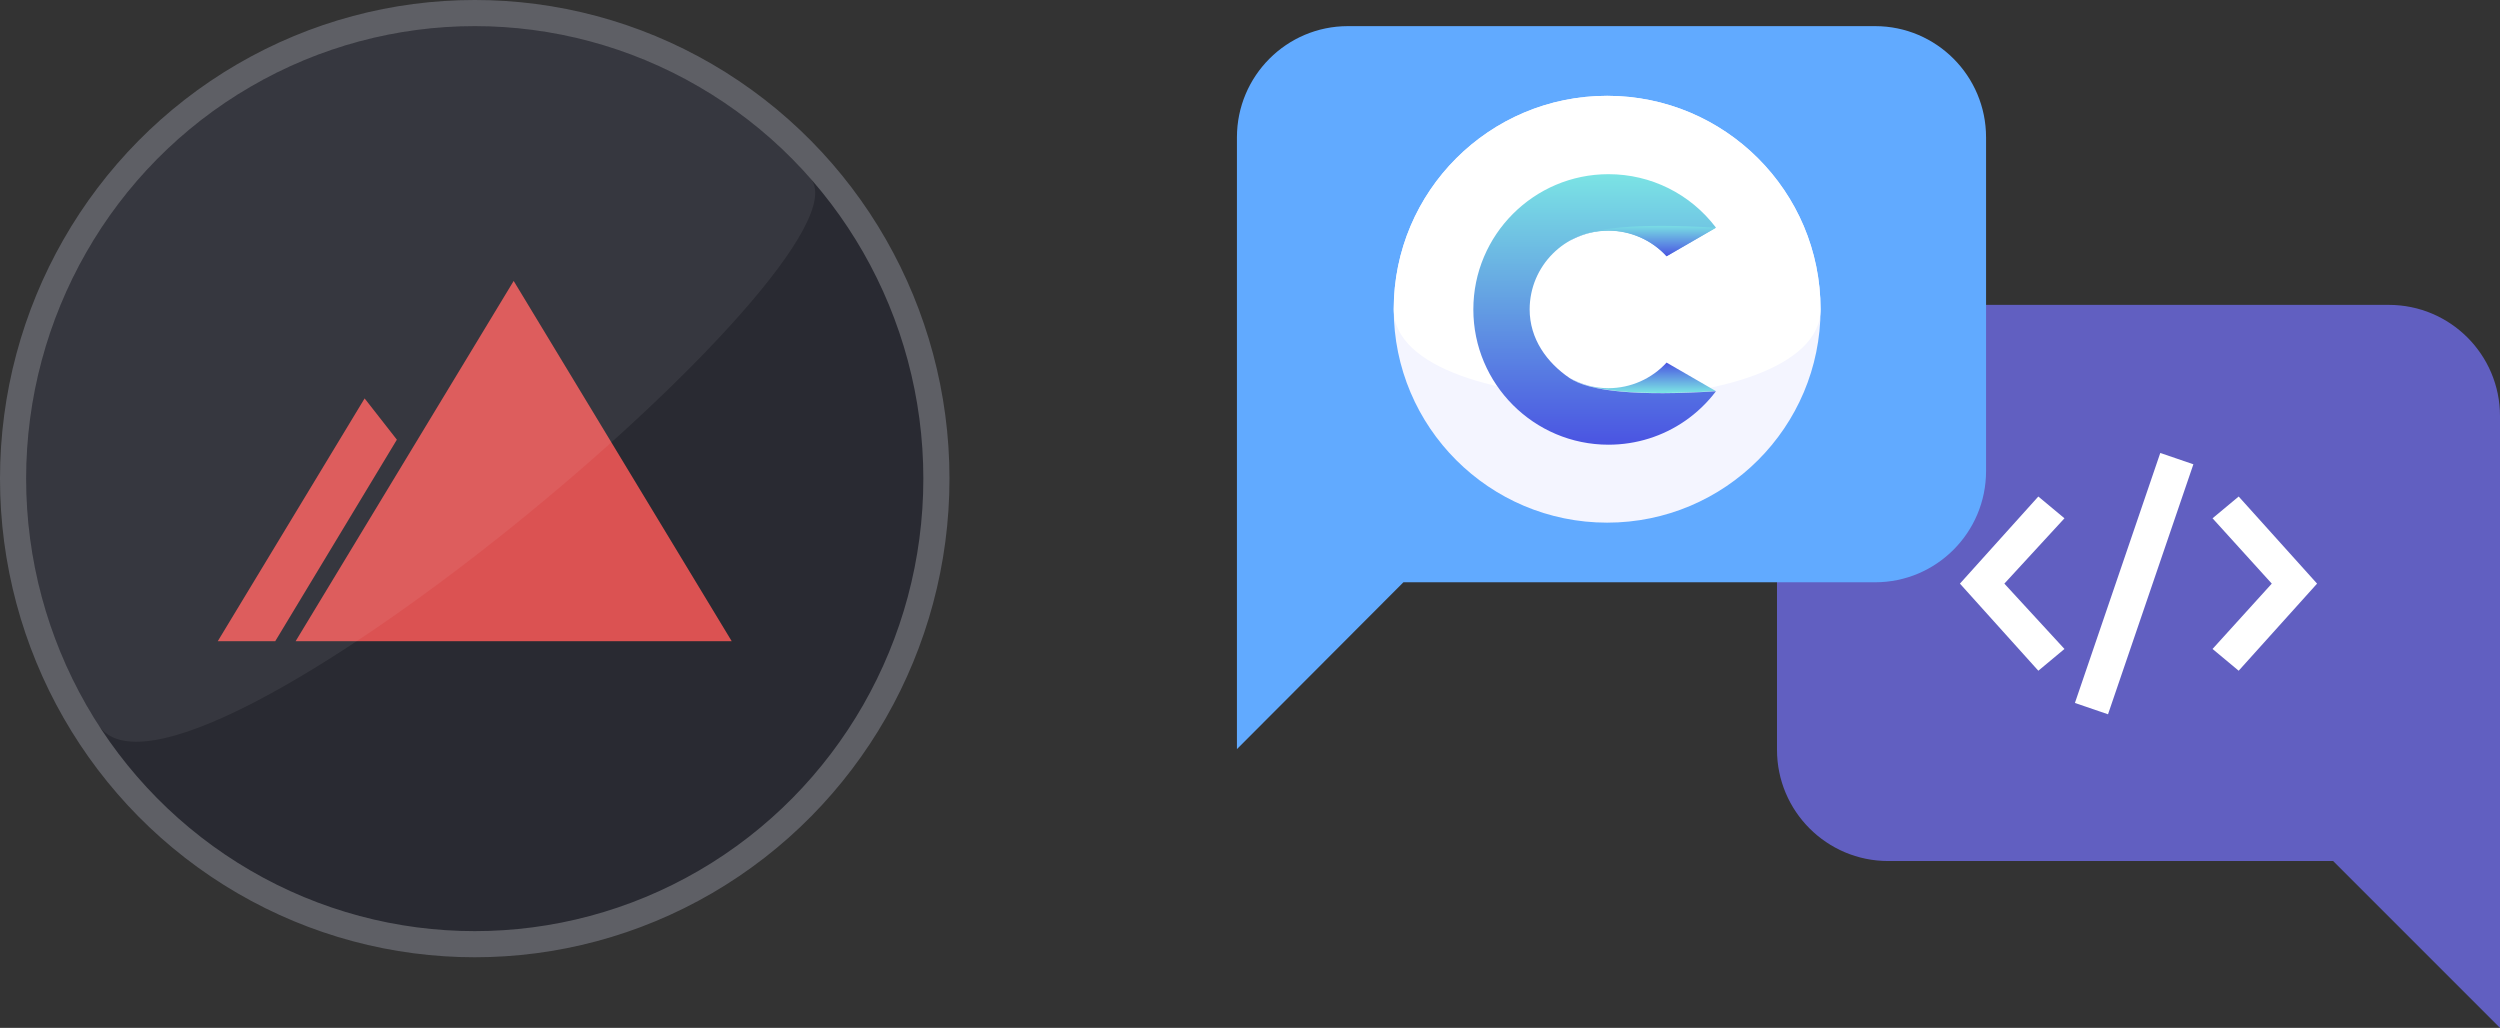 <?xml version="1.0" encoding="UTF-8"?>
<svg width="287px" height="118px" viewBox="0 0 287 118" version="1.1" xmlns="http://www.w3.org/2000/svg" xmlns:xlink="http://www.w3.org/1999/xlink">
    <rect x="0" y="0" width="287" height="118" fill="#333333" stroke="none"/>
    <!-- Generator: Sketch 50.2 (55047) - http://www.bohemiancoding.com/sketch -->
    <title>1mm-cacheout-devslopes</title>
    <desc>Created with Sketch.</desc>
    <defs>
        <linearGradient x1="69.396%" y1="100%" x2="69.396%" y2="0%" id="linearGradient-1">
            <stop stop-color="#80F3E4" offset="0%"></stop>
            <stop stop-color="#4A54E2" offset="100%"></stop>
        </linearGradient>
        <linearGradient x1="50%" y1="-10.892%" x2="50%" y2="100%" id="linearGradient-2">
            <stop stop-color="#80F3E4" offset="0%"></stop>
            <stop stop-color="#4A54E2" offset="100%"></stop>
        </linearGradient>
        <linearGradient x1="67.063%" y1="105.803%" x2="67.063%" y2="0%" id="linearGradient-3">
            <stop stop-color="#80F3E4" offset="0%"></stop>
            <stop stop-color="#4A54E2" offset="100%"></stop>
        </linearGradient>
    </defs>
    <g id="Landing-Page--Milestones" stroke="none" stroke-width="1" fill="none" fill-rule="evenodd">
        <g id="Milestones" transform="translate(-786, -1429)">
            <g id="1MM" transform="translate(140, 1361)">
                <g id="1mm-cacheout-devslopes" transform="translate(649, 71)">
                    <g id="devslopes-app-icon">
                        <ellipse id="Oval" stroke="#5E5F65" stroke-width="3" fill="#292A32" cx="51.5" cy="51.947" rx="53" ry="53.447"></ellipse>
                        <g id="Logorevamp" transform="translate(22, 29.252)" fill="#DB5252">
                            <polygon id="Triangle-2" points="33.97 0 59 41.356 8.939 41.356"></polygon>
                            <polygon id="Rectangle-2-Copy" points="16.858 13.486 20.561 18.223 6.598 41.356 0 41.356"></polygon>
                        </g>
                        <path d="M90.016,17.462 C80.582,6.75 66.823,0 51.5,0 C23.057,0 0,23.257 0,51.947 C0,62.36 3.038,72.058 8.268,80.187 C17.447,94.456 98.094,26.635 90.016,17.462 Z" id="Oval" fill-opacity="0.176" fill="#FFFFFF" opacity="0.362"></path>
                    </g>
                    <g id="icons8-chat" transform="translate(139, 0)">
                        <path d="M74.769,95.846 L125.846,95.846 L145,115 L145,44.769 C145,37.717 139.283,32 132.231,32 L74.769,32 C67.717,32 62,37.717 62,44.769 L62,83.077 C62,90.129 67.717,95.846 74.769,95.846" id="Shape" fill="#615FC1" fill-rule="nonzero"></path>
                        <g id="icons8-source_code" transform="translate(83, 49)" fill="#FFFFFF" fill-rule="nonzero">
                            <g id="Group" transform="translate(0, 5)">
                                <polygon id="Shape" points="32 20 29 17.5 35.8 10 29 2.5 32 0 41 10"></polygon>
                                <polygon id="Shape" points="9 20 0 10 9 0 12 2.5 5.1 10 12 17.5"></polygon>
                            </g>
                            <polygon id="Shape" points="17 30 13.2 28.7 23 0 26.8 1.3"></polygon>
                        </g>
                        <path d="M73.259,63.846 L19.111,63.846 L0,83 L0,12.769 C0,5.717 5.705,0 12.741,0 L73.259,0 C80.295,0 86,5.717 86,12.769 L86,51.077 C86,58.129 80.295,63.846 73.259,63.846" id="Shape" fill="#61AAFF" fill-rule="nonzero"></path>
                        <g id="cacheIcon" transform="translate(18, 8)">
                            <circle id="Oval" fill="#F4F5FF" cx="24.5" cy="24.5" r="24.5"></circle>
                            <path d="M49,24.497 C49,10.968 38.031,0 24.5,0 C10.969,0 0,10.968 0,24.497 C0,38.027 49,38.027 49,24.497 Z" id="Oval" fill="#FFFFFF"></path>
                            <g id="Group" transform="translate(9.14, 8.996)">
                                <path d="M11.054,23.396 C12.37,24.141 13.89,24.567 15.509,24.567 C18.06,24.567 20.479,23.489 22.182,21.629 L27.85,24.905 C18.955,25.458 13.357,24.955 11.054,23.396 Z" id="Combined-Shape" fill="url(#linearGradient-1)"></path>
                                <path d="M15.513,0 C20.401,0 24.921,2.27 27.85,6.131 L22.184,9.417 C20.482,7.552 18.063,6.47 15.513,6.47 C10.524,6.47 6.464,10.534 6.464,15.528 C6.464,18.903 8.431,21.626 11.06,23.411 C13.362,24.974 18.958,25.479 27.85,24.924 C26.846,26.248 25.655,27.385 24.327,28.307 C21.779,30.075 18.726,31.056 15.513,31.056 C6.959,31.056 0,24.09 0,15.528 C0,6.965 6.959,0 15.513,0 Z" id="Path" fill="url(#linearGradient-2)"></path>
                                <path d="M11.054,7.7 C12.37,8.446 13.89,8.872 15.509,8.872 C18.06,8.872 20.479,7.793 22.182,5.934 L27.85,9.21 C18.955,9.762 13.357,9.259 11.054,7.7 Z" id="Combined-Shape" fill="url(#linearGradient-3)" transform="translate(19.452, 7.68) scale(1, -1) translate(-19.452, -7.68) "></path>
                            </g>
                        </g>
                    </g>
                </g>
            </g>
        </g>
    </g>
</svg>